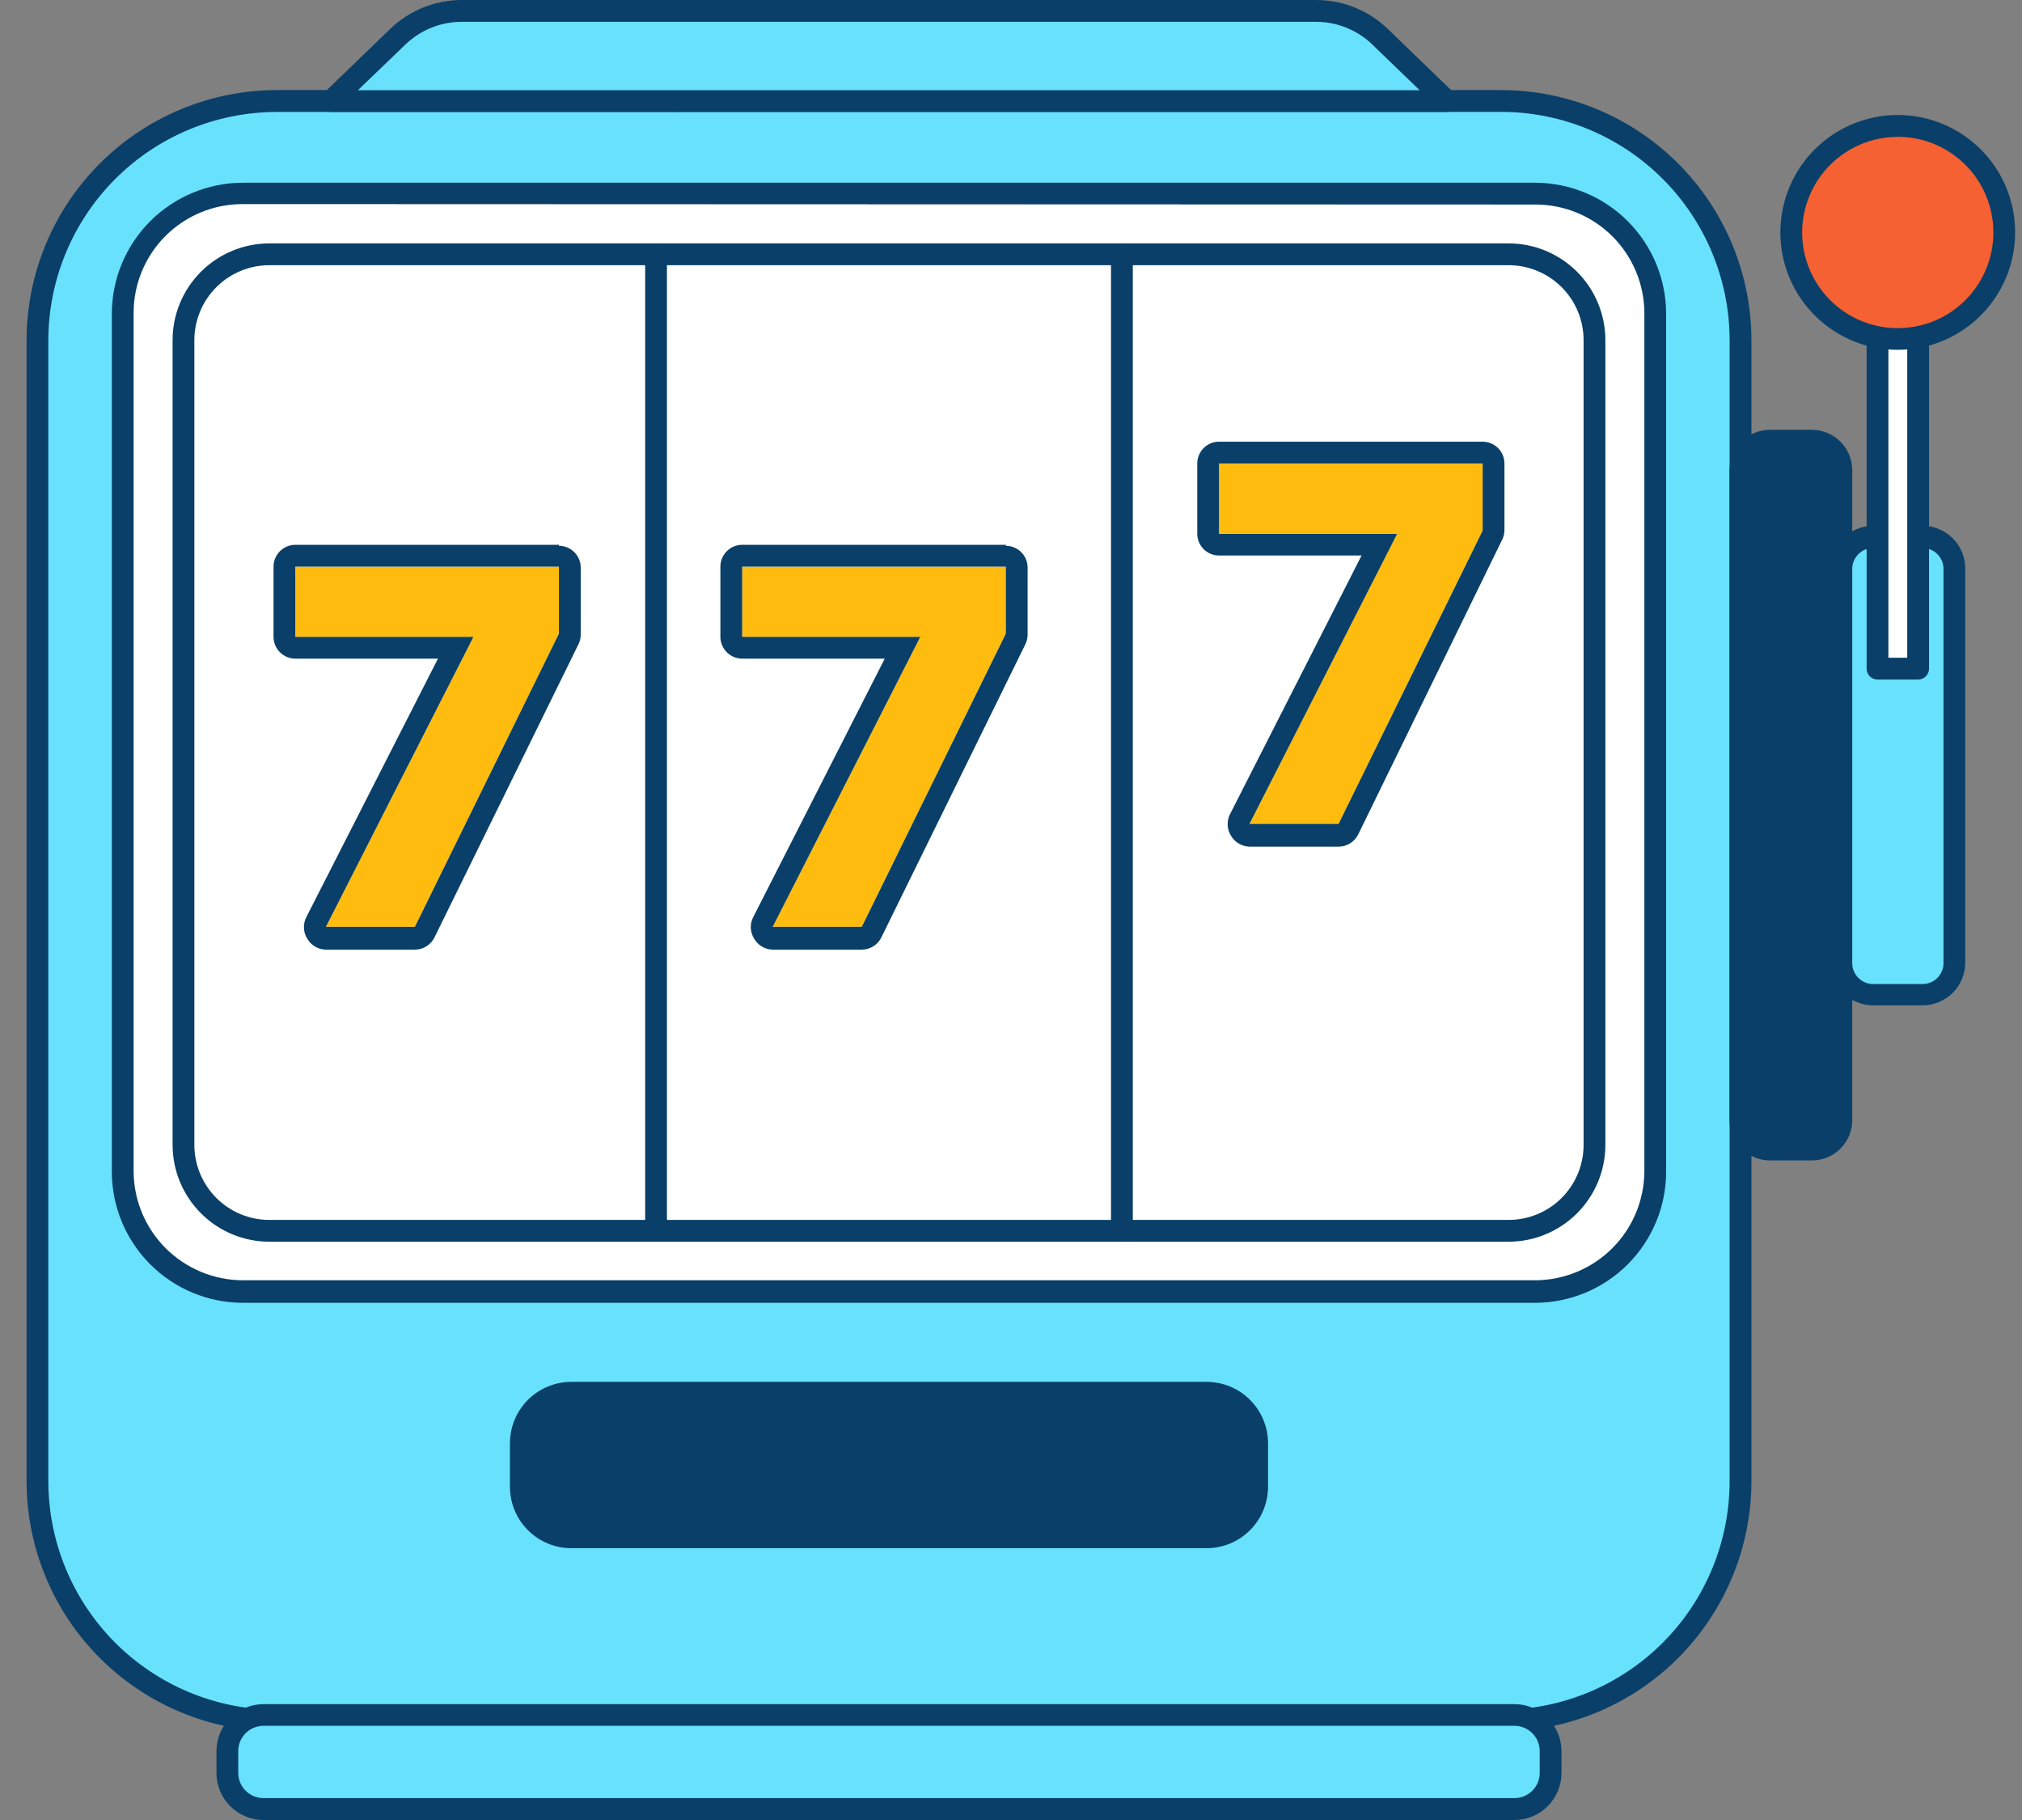 <svg width="50" height="45" viewBox="0 0 50 45" fill="none" xmlns="http://www.w3.org/2000/svg">
<rect x="0" y="0" width="50" height="45" fill="#808080" stroke="none"/>
<path d="M37.118 2.499H6.85C3.58 2.499 0.929 5.15 0.929 8.42V36.62C0.929 39.89 3.58 42.541 6.85 42.541H37.118C40.389 42.541 43.039 39.89 43.039 36.62V8.42C43.039 5.15 40.389 2.499 37.118 2.499Z" fill="#68E1FD"/>
<path d="M37.116 42.811H6.85C5.207 42.811 3.632 42.158 2.471 40.997C1.309 39.836 0.657 38.26 0.657 36.618V8.42C0.657 6.778 1.309 5.202 2.471 4.041C3.632 2.88 5.207 2.227 6.85 2.227H37.116C38.758 2.227 40.333 2.88 41.495 4.041C42.656 5.202 43.309 6.778 43.309 8.42V36.62C43.308 38.262 42.655 39.837 41.494 40.998C40.333 42.159 38.758 42.811 37.116 42.811ZM6.85 2.768C5.35 2.768 3.912 3.364 2.851 4.424C1.791 5.485 1.195 6.923 1.195 8.423V36.62C1.195 38.12 1.791 39.558 2.851 40.619C3.912 41.679 5.35 42.275 6.85 42.275H37.116C38.615 42.275 40.054 41.679 41.114 40.619C42.175 39.558 42.77 38.12 42.77 36.62V8.42C42.77 6.92 42.175 5.482 41.114 4.422C40.054 3.361 38.615 2.766 37.116 2.766L6.85 2.768Z" fill="#093F68"/>
<path d="M35.777 2.498H8.188L9.831 0.912C10.258 0.499 10.83 0.268 11.425 0.269H32.541C33.136 0.268 33.707 0.499 34.135 0.912L35.777 2.498Z" fill="#68E1FD"/>
<path d="M35.778 2.768H8.188C8.135 2.768 8.083 2.752 8.039 2.722C7.995 2.692 7.961 2.65 7.941 2.601C7.92 2.551 7.915 2.496 7.926 2.443C7.937 2.391 7.964 2.342 8.003 2.305L9.645 0.719C10.122 0.257 10.761 -0.001 11.425 5.14411e-06H32.541C33.205 -0.001 33.844 0.257 34.321 0.719L35.963 2.305C36.002 2.342 36.029 2.391 36.04 2.443C36.051 2.496 36.046 2.551 36.025 2.601C36.005 2.65 35.971 2.692 35.927 2.722C35.883 2.752 35.831 2.768 35.778 2.768ZM8.851 2.23H35.104L33.941 1.107C33.565 0.741 33.06 0.538 32.535 0.539H11.425C10.9 0.538 10.396 0.741 10.019 1.107L8.851 2.23Z" fill="#093F68"/>
<path d="M37.45 42.402H6.516C6.022 42.402 5.622 42.802 5.622 43.296V43.84C5.622 44.334 6.022 44.734 6.516 44.734H37.45C37.943 44.734 38.343 44.334 38.343 43.84V43.296C38.343 42.802 37.943 42.402 37.45 42.402Z" fill="#68E1FD"/>
<path d="M37.45 45H6.516C6.208 44.999 5.912 44.877 5.694 44.659C5.476 44.441 5.353 44.145 5.353 43.837V43.298C5.353 42.99 5.476 42.695 5.694 42.477C5.912 42.259 6.208 42.136 6.516 42.135H37.45C37.758 42.136 38.053 42.259 38.271 42.477C38.489 42.695 38.612 42.99 38.613 43.298V43.837C38.612 44.145 38.489 44.441 38.271 44.659C38.053 44.877 37.758 44.999 37.45 45ZM6.516 42.671C6.35 42.671 6.191 42.737 6.074 42.854C5.957 42.971 5.891 43.13 5.891 43.296V43.834C5.891 44 5.957 44.159 6.074 44.276C6.191 44.393 6.35 44.459 6.516 44.459H37.45C37.615 44.459 37.774 44.393 37.891 44.276C38.008 44.159 38.074 44 38.074 43.834V43.296C38.074 43.13 38.008 42.971 37.891 42.854C37.774 42.737 37.615 42.671 37.45 42.671H6.516Z" fill="#093F68"/>
<path d="M29.84 34.428H14.126C13.437 34.428 12.879 34.986 12.879 35.675V36.765C12.879 37.454 13.437 38.012 14.126 38.012H29.84C30.529 38.012 31.087 37.454 31.087 36.765V35.675C31.087 34.986 30.529 34.428 29.84 34.428Z" fill="#093F68"/>
<path d="M29.84 38.279H14.125C13.724 38.279 13.338 38.118 13.054 37.834C12.77 37.55 12.61 37.165 12.61 36.763V35.686C12.61 35.284 12.769 34.898 13.053 34.613C13.338 34.328 13.723 34.168 14.125 34.167H29.84C30.242 34.168 30.628 34.328 30.912 34.613C31.196 34.898 31.356 35.284 31.356 35.686V36.763C31.355 37.165 31.195 37.55 30.911 37.834C30.627 38.118 30.242 38.279 29.84 38.279ZM14.125 34.695C13.866 34.696 13.617 34.8 13.434 34.983C13.251 35.167 13.148 35.416 13.148 35.675V36.752C13.148 37.012 13.251 37.26 13.434 37.444C13.618 37.627 13.866 37.73 14.125 37.73H29.84C30.099 37.73 30.348 37.627 30.531 37.444C30.714 37.26 30.817 37.012 30.817 36.752V35.675C30.817 35.416 30.715 35.167 30.531 34.983C30.348 34.8 30.099 34.696 29.84 34.695H14.125Z" fill="#093F68"/>
<path d="M37.969 4.777H5.996C4.355 4.777 3.024 6.108 3.024 7.75V28.97C3.024 30.612 4.355 31.943 5.996 31.943H37.969C39.611 31.943 40.942 30.612 40.942 28.97V7.75C40.942 6.108 39.611 4.777 37.969 4.777Z" fill="white"/>
<path d="M37.969 32.212H5.996C5.141 32.209 4.321 31.867 3.716 31.262C3.11 30.657 2.769 29.837 2.765 28.981V7.749C2.769 6.893 3.11 6.074 3.716 5.468C4.321 4.863 5.141 4.522 5.996 4.518H37.969C38.825 4.522 39.645 4.863 40.25 5.468C40.855 6.074 41.197 6.893 41.2 7.749V28.962C41.202 29.821 40.862 30.646 40.257 31.255C39.651 31.864 38.828 32.209 37.969 32.212ZM5.996 5.046C5.282 5.046 4.597 5.33 4.092 5.834C3.587 6.339 3.304 7.024 3.304 7.738V28.962C3.307 29.675 3.592 30.358 4.096 30.862C4.601 31.366 5.283 31.651 5.996 31.655H37.969C38.682 31.651 39.365 31.366 39.869 30.862C40.374 30.358 40.658 29.675 40.662 28.962V7.749C40.662 7.035 40.378 6.35 39.873 5.845C39.368 5.34 38.683 5.057 37.969 5.057L5.996 5.046Z" fill="#093F68"/>
<path d="M37.304 6.287H6.659C5.487 6.287 4.537 7.237 4.537 8.409V28.31C4.537 29.482 5.487 30.432 6.659 30.432H37.304C38.476 30.432 39.426 29.482 39.426 28.31V8.409C39.426 7.237 38.476 6.287 37.304 6.287Z" fill="white"/>
<path d="M37.304 30.702H6.661C6.027 30.701 5.419 30.449 4.971 30.001C4.522 29.552 4.269 28.945 4.268 28.311V8.409C4.268 7.775 4.521 7.167 4.97 6.718C5.419 6.27 6.027 6.018 6.661 6.018H37.304C37.939 6.018 38.547 6.27 38.996 6.718C39.445 7.167 39.697 7.775 39.698 8.409V28.311C39.697 28.945 39.444 29.552 38.995 30.001C38.546 30.449 37.938 30.701 37.304 30.702ZM6.661 6.557C6.17 6.557 5.698 6.752 5.351 7.099C5.003 7.446 4.807 7.918 4.806 8.409V28.311C4.807 28.802 5.003 29.273 5.351 29.621C5.698 29.968 6.17 30.163 6.661 30.163H37.304C37.796 30.163 38.267 29.968 38.615 29.621C38.963 29.273 39.159 28.802 39.159 28.311V8.409C39.159 7.918 38.963 7.446 38.615 7.099C38.267 6.752 37.796 6.557 37.304 6.557H6.661Z" fill="#093F68"/>
<path d="M16.223 30.702C16.152 30.702 16.083 30.673 16.033 30.623C15.982 30.572 15.954 30.504 15.954 30.432V6.287C15.954 6.216 15.982 6.147 16.033 6.097C16.083 6.046 16.152 6.018 16.223 6.018C16.295 6.018 16.363 6.046 16.414 6.097C16.464 6.147 16.492 6.216 16.492 6.287V30.432C16.492 30.504 16.464 30.572 16.414 30.623C16.363 30.673 16.295 30.702 16.223 30.702Z" fill="#093F68"/>
<path d="M27.742 30.702C27.671 30.702 27.603 30.673 27.552 30.623C27.502 30.572 27.473 30.504 27.473 30.432V6.287C27.473 6.216 27.502 6.147 27.552 6.097C27.603 6.046 27.671 6.018 27.742 6.018C27.814 6.018 27.882 6.046 27.933 6.097C27.983 6.147 28.012 6.216 28.012 6.287V30.432C28.012 30.504 27.983 30.572 27.933 30.623C27.882 30.673 27.814 30.702 27.742 30.702Z" fill="#093F68"/>
<path d="M11.708 15.746H7.302V14.01H13.821V15.668L10.259 22.917H8.059L11.708 15.746Z" fill="#FFBC0E"/>
<path d="M13.821 14.01V15.668L10.259 22.917H8.059L11.708 15.746H7.302V14.01H13.821ZM13.821 13.471H7.302C7.16 13.471 7.023 13.528 6.922 13.629C6.821 13.73 6.764 13.867 6.764 14.01V15.746C6.764 15.889 6.821 16.026 6.922 16.127C7.023 16.228 7.16 16.285 7.302 16.285H10.83L7.577 22.672C7.533 22.756 7.512 22.85 7.516 22.944C7.519 23.039 7.548 23.131 7.599 23.21C7.645 23.291 7.712 23.359 7.793 23.406C7.874 23.453 7.965 23.479 8.059 23.48H10.259C10.36 23.48 10.459 23.452 10.544 23.398C10.63 23.345 10.699 23.269 10.744 23.178L14.303 15.932C14.34 15.858 14.36 15.776 14.36 15.693V14.034C14.36 13.891 14.303 13.754 14.202 13.653C14.101 13.552 13.964 13.495 13.821 13.495V13.471Z" fill="#093F68"/>
<path d="M22.758 15.746H18.353V14.01H24.872V15.668L21.309 22.917H19.107L22.758 15.746Z" fill="#FFBC0E"/>
<path d="M24.872 14.01V15.668L21.31 22.917H19.107L22.758 15.746H18.353V14.01H24.872ZM24.872 13.471H18.353C18.21 13.471 18.073 13.528 17.972 13.629C17.871 13.73 17.814 13.867 17.814 14.01V15.746C17.814 15.889 17.871 16.026 17.972 16.127C18.073 16.228 18.21 16.285 18.353 16.285H21.878L18.628 22.672C18.584 22.756 18.562 22.85 18.566 22.944C18.57 23.039 18.599 23.131 18.649 23.21C18.696 23.291 18.762 23.358 18.843 23.405C18.923 23.453 19.014 23.478 19.107 23.48H21.31C21.41 23.48 21.509 23.452 21.595 23.398C21.681 23.345 21.75 23.269 21.794 23.178L25.354 15.932C25.391 15.858 25.41 15.776 25.411 15.693V14.034C25.411 13.891 25.354 13.754 25.253 13.653C25.152 13.552 25.015 13.495 24.872 13.495V13.471Z" fill="#093F68"/>
<path d="M34.549 13.191H30.144V11.46H36.663V13.121L33.101 20.37H30.898L34.549 13.191Z" fill="#FFBC0E"/>
<path d="M36.663 11.46V13.121L33.101 20.37H30.898L34.55 13.197H30.144V11.46H36.663ZM36.663 10.921H30.144C30.001 10.921 29.864 10.978 29.763 11.079C29.663 11.18 29.606 11.317 29.606 11.46V13.197C29.606 13.339 29.663 13.476 29.763 13.578C29.864 13.678 30.001 13.735 30.144 13.735H33.669L30.419 20.125C30.375 20.209 30.354 20.302 30.358 20.397C30.361 20.492 30.39 20.584 30.44 20.663C30.487 20.744 30.554 20.811 30.634 20.858C30.714 20.906 30.805 20.931 30.898 20.933H33.101C33.202 20.933 33.301 20.905 33.386 20.851C33.472 20.798 33.541 20.722 33.586 20.631L37.145 13.345C37.183 13.271 37.202 13.19 37.202 13.108V11.46C37.202 11.317 37.145 11.18 37.044 11.079C36.943 10.978 36.806 10.921 36.663 10.921Z" fill="#093F68"/>
<path d="M44.806 10.898H43.764C43.362 10.898 43.037 11.223 43.037 11.624V27.697C43.037 28.099 43.362 28.424 43.764 28.424H44.806C45.207 28.424 45.533 28.099 45.533 27.697V11.624C45.533 11.223 45.207 10.898 44.806 10.898Z" fill="#093F68"/>
<path d="M44.806 28.692H43.766C43.502 28.692 43.248 28.586 43.061 28.399C42.874 28.212 42.768 27.958 42.767 27.694V11.626C42.768 11.362 42.874 11.108 43.061 10.921C43.248 10.734 43.502 10.628 43.766 10.627H44.806C45.07 10.628 45.324 10.734 45.511 10.921C45.697 11.108 45.802 11.362 45.802 11.626V27.694C45.802 27.958 45.697 28.212 45.511 28.399C45.324 28.586 45.07 28.692 44.806 28.692ZM43.766 11.166C43.644 11.166 43.527 11.214 43.441 11.301C43.355 11.387 43.306 11.504 43.306 11.626V27.694C43.307 27.815 43.355 27.932 43.442 28.018C43.528 28.105 43.645 28.153 43.766 28.154H44.806C44.928 28.153 45.044 28.104 45.13 28.018C45.215 27.932 45.264 27.815 45.264 27.694V11.626C45.264 11.566 45.252 11.506 45.23 11.45C45.207 11.395 45.173 11.344 45.13 11.301C45.088 11.258 45.037 11.224 44.982 11.201C44.926 11.178 44.866 11.166 44.806 11.166H43.766Z" fill="#093F68"/>
<path d="M47.542 13.27H46.319C45.885 13.27 45.533 13.621 45.533 14.056V23.803C45.533 24.238 45.885 24.59 46.319 24.59H47.542C47.976 24.59 48.328 24.238 48.328 23.803V14.056C48.328 13.621 47.976 13.27 47.542 13.27Z" fill="#68E1FD"/>
<path d="M47.542 24.858H46.319C46.039 24.858 45.771 24.746 45.574 24.549C45.376 24.351 45.264 24.083 45.264 23.803V14.056C45.264 13.776 45.376 13.508 45.574 13.31C45.771 13.112 46.039 13.001 46.319 13H47.542C47.821 13.001 48.089 13.112 48.287 13.31C48.485 13.508 48.596 13.776 48.597 14.056V23.803C48.596 24.083 48.485 24.351 48.287 24.549C48.089 24.746 47.821 24.858 47.542 24.858ZM46.319 13.549C46.182 13.549 46.05 13.604 45.954 13.701C45.857 13.798 45.802 13.929 45.802 14.066V23.814C45.802 23.951 45.857 24.082 45.954 24.179C46.05 24.276 46.182 24.331 46.319 24.331H47.542C47.679 24.331 47.81 24.276 47.907 24.179C48.004 24.082 48.059 23.951 48.059 23.814V14.066C48.059 13.929 48.004 13.798 47.907 13.701C47.81 13.604 47.679 13.549 47.542 13.549H46.319Z" fill="#093F68"/>
<path d="M46.427 7.588H47.431V16.533H46.427V7.588Z" fill="white"/>
<path d="M47.431 16.802H46.427C46.355 16.802 46.287 16.773 46.236 16.723C46.186 16.672 46.158 16.604 46.158 16.533V7.588C46.158 7.516 46.186 7.448 46.236 7.397C46.287 7.347 46.355 7.318 46.427 7.318H47.431C47.503 7.318 47.571 7.347 47.622 7.397C47.672 7.448 47.701 7.516 47.701 7.588V16.533C47.701 16.604 47.672 16.672 47.622 16.723C47.571 16.773 47.503 16.802 47.431 16.802ZM46.696 16.263H47.162V7.857H46.696V16.263Z" fill="#093F68"/>
<path d="M46.93 8.38C48.383 8.38 49.561 7.202 49.561 5.749C49.561 4.296 48.383 3.118 46.93 3.118C45.477 3.118 44.3 4.296 44.3 5.749C44.3 7.202 45.477 8.38 46.93 8.38Z" fill="#F56132"/>
<path d="M46.93 8.649C46.356 8.65 45.794 8.48 45.317 8.161C44.839 7.842 44.467 7.389 44.246 6.858C44.026 6.328 43.969 5.744 44.081 5.181C44.193 4.617 44.469 4.1 44.875 3.694C45.281 3.288 45.799 3.011 46.362 2.899C46.925 2.787 47.509 2.845 48.04 3.065C48.57 3.285 49.023 3.658 49.342 4.135C49.661 4.613 49.831 5.175 49.83 5.749C49.83 6.518 49.524 7.255 48.98 7.799C48.437 8.343 47.699 8.648 46.93 8.649ZM46.93 3.385C46.463 3.384 46.005 3.523 45.616 3.782C45.227 4.042 44.924 4.411 44.744 4.843C44.565 5.274 44.518 5.75 44.609 6.209C44.7 6.667 44.925 7.089 45.255 7.42C45.586 7.751 46.007 7.976 46.465 8.068C46.924 8.159 47.4 8.112 47.832 7.934C48.264 7.755 48.633 7.452 48.893 7.063C49.153 6.674 49.292 6.217 49.292 5.749C49.292 5.439 49.231 5.131 49.113 4.844C48.994 4.557 48.821 4.296 48.601 4.077C48.382 3.857 48.122 3.682 47.835 3.563C47.548 3.444 47.241 3.383 46.93 3.382V3.385Z" fill="#093F68"/>
</svg>
